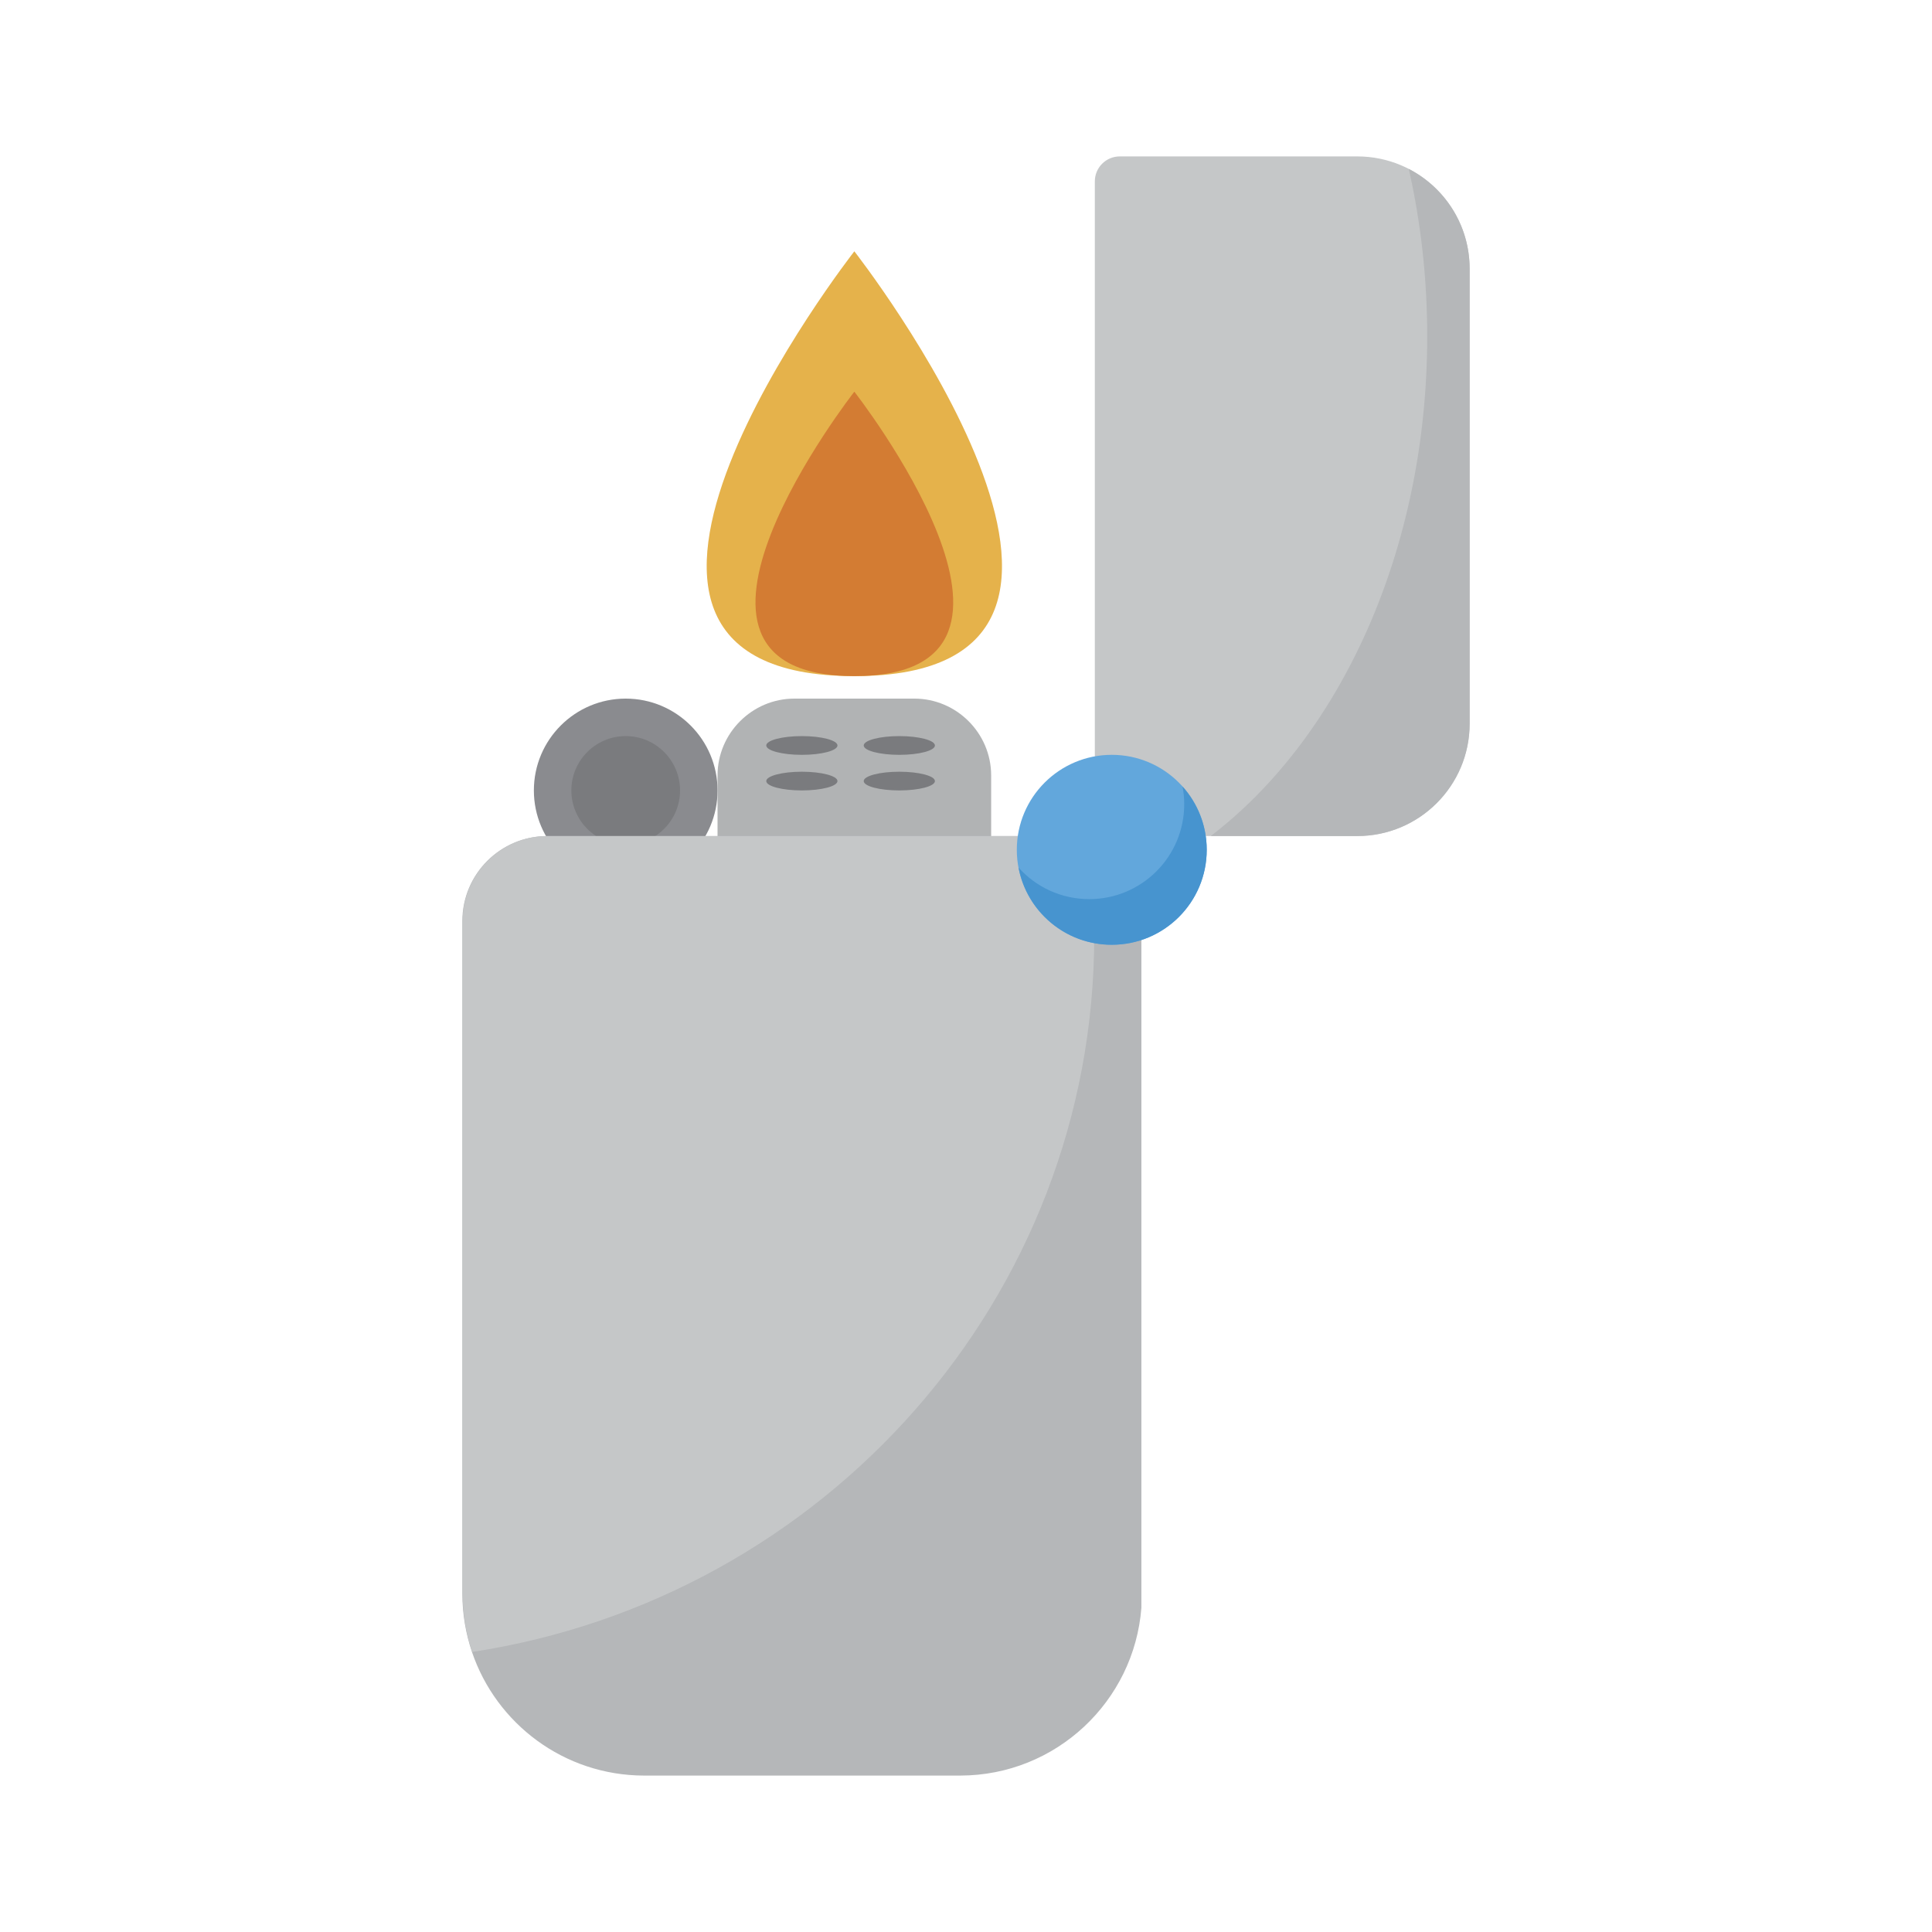 <?xml version="1.0" encoding="utf-8"?>
<!-- Generator: Adobe Illustrator 16.0.0, SVG Export Plug-In . SVG Version: 6.00 Build 0)  -->
<!DOCTYPE svg PUBLIC "-//W3C//DTD SVG 1.0//EN" "http://www.w3.org/TR/2001/REC-SVG-20010904/DTD/svg10.dtd">
<svg version="1.0" xmlns="http://www.w3.org/2000/svg" xmlns:xlink="http://www.w3.org/1999/xlink" x="0px" y="0px" width="300px"
	 height="300px" viewBox="0 0 300 300" enable-background="new 0 0 300 300" xml:space="preserve">
<g id="icon-robot">
</g>
<g id="icon-libro">
</g>
<g id="icon-djcp">
</g>
<g id="icon-casco">
</g>
<g id="icon-antena">
</g>
<g id="icon-auto">
</g>
<g id="icon-eficiencia">
</g>
<g id="icon-gas">
</g>
<g id="icon-medic">
</g>
<g id="icon-logomarca">
</g>
<g id="icon-metrologia">
</g>
<g id="icon-graficos">
</g>
<g id="icon-aceros">
</g>
<g id="icon-pinturas">
</g>
<g id="icon-encendedores">
	<g>
		<g>
			<path fill="#C5C7C8" d="M173.884,129.82h36.865c9.641,0,17.458-7.815,17.458-17.457V41.745c0-9.643-7.817-17.458-17.458-17.458
				h-36.865c-2.142,0-3.879,1.735-3.879,3.877v97.779C170.005,128.085,171.742,129.82,173.884,129.82z"/>
			<path fill="#8A8B8F" d="M111.418,122.738c0,7.877-6.385,14.261-14.26,14.261s-14.259-6.384-14.259-14.261
				c0-7.873,6.384-14.258,14.259-14.258S111.418,114.865,111.418,122.738z"/>
			<path fill="#7A7B7E" d="M105.597,122.738c0,4.662-3.776,8.439-8.438,8.439c-4.66,0-8.439-3.777-8.439-8.439
				c0-4.658,3.779-8.438,8.439-8.438C101.82,114.3,105.597,118.08,105.597,122.738z"/>
			<path fill="#B1B3B4" d="M153.906,144.566v-24.155c0-6.563-5.369-11.931-11.932-11.931H123.35
				c-6.563,0-11.932,5.368-11.932,11.931v24.155H153.906z"/>
			<g>
				<path fill="#B5B7B9" d="M168.894,130.719c-1.477-0.572-3.078-0.898-4.756-0.898H84.984c-7.283,0-13.191,5.906-13.191,13.19
					v104.441c0,3.17,0.53,6.215,1.492,9.06c3.77,11.14,14.288,19.166,26.693,19.199h49.167c14.824-0.04,26.959-11.496,28.088-26.043
					v-108.18C176.665,136.551,173.372,132.453,168.894,130.719z"/>
				<path fill="#C5C7C8" d="M100.102,275.713h49.013c0.026,0,0.052-0.002,0.077-0.002h-49.166
					C100.051,275.711,100.076,275.713,100.102,275.713z"/>
			</g>
			<path fill="#B5B7B9" d="M228.205,41.751v70.609c0,9.649-7.81,17.46-17.46,17.46H188c20.079-15.354,33.617-44.35,33.617-77.605
				c0-9.032-1.001-17.762-2.863-25.98C224.376,29.133,228.205,34.986,228.205,41.751z"/>
			<ellipse fill="#7A7B7E" cx="124.514" cy="115.756" rx="5.529" ry="1.455"/>
			<ellipse fill="#7A7B7E" cx="124.514" cy="121.285" rx="5.529" ry="1.453"/>
			<ellipse fill="#7A7B7E" cx="139.646" cy="115.756" rx="5.528" ry="1.455"/>
			<ellipse fill="#7A7B7E" cx="139.646" cy="121.285" rx="5.528" ry="1.453"/>
			<g>
				<path fill="#E5B24B" d="M132.662,39.023c0,0-51.586,65.965,0,65.965S132.662,39.023,132.662,39.023z"/>
				<path fill="#D37C33" d="M132.662,60.82c0,0-34.54,44.168,0,44.168C167.2,104.988,132.662,60.82,132.662,60.82z"/>
			</g>
		</g>
		<path fill="#C5C7C8" d="M169.912,145.339c0-4.953-0.343-9.831-0.973-14.62c-1.477-0.572-3.077-0.898-4.756-0.898H85.03
			c-7.283,0-13.19,5.906-13.19,13.19v104.441c0,3.17,0.529,6.215,1.492,9.06C128.035,248.15,169.912,201.566,169.912,145.339z"/>
		<circle fill="#62A7DC" cx="172.635" cy="131.955" r="14.745"/>
		<path fill="#4794CF" d="M187.38,131.956c0,8.148-6.602,14.749-14.75,14.749c-7.193,0-13.188-5.156-14.47-11.989
			c2.702,3.015,6.625,4.9,10.979,4.9c8.148,0,14.747-6.601,14.747-14.736c0-0.943-0.092-1.875-0.269-2.76
			C185.959,124.728,187.38,128.175,187.38,131.956z"/>
	</g>
</g>
<g id="icon-escolares">
</g>
<g id="icon-pilas">
</g>
<g id="icon-mobiliarios">
</g>
<g id="icon-aluminio">
</g>
<g id="icon-usados">
</g>
</svg>
